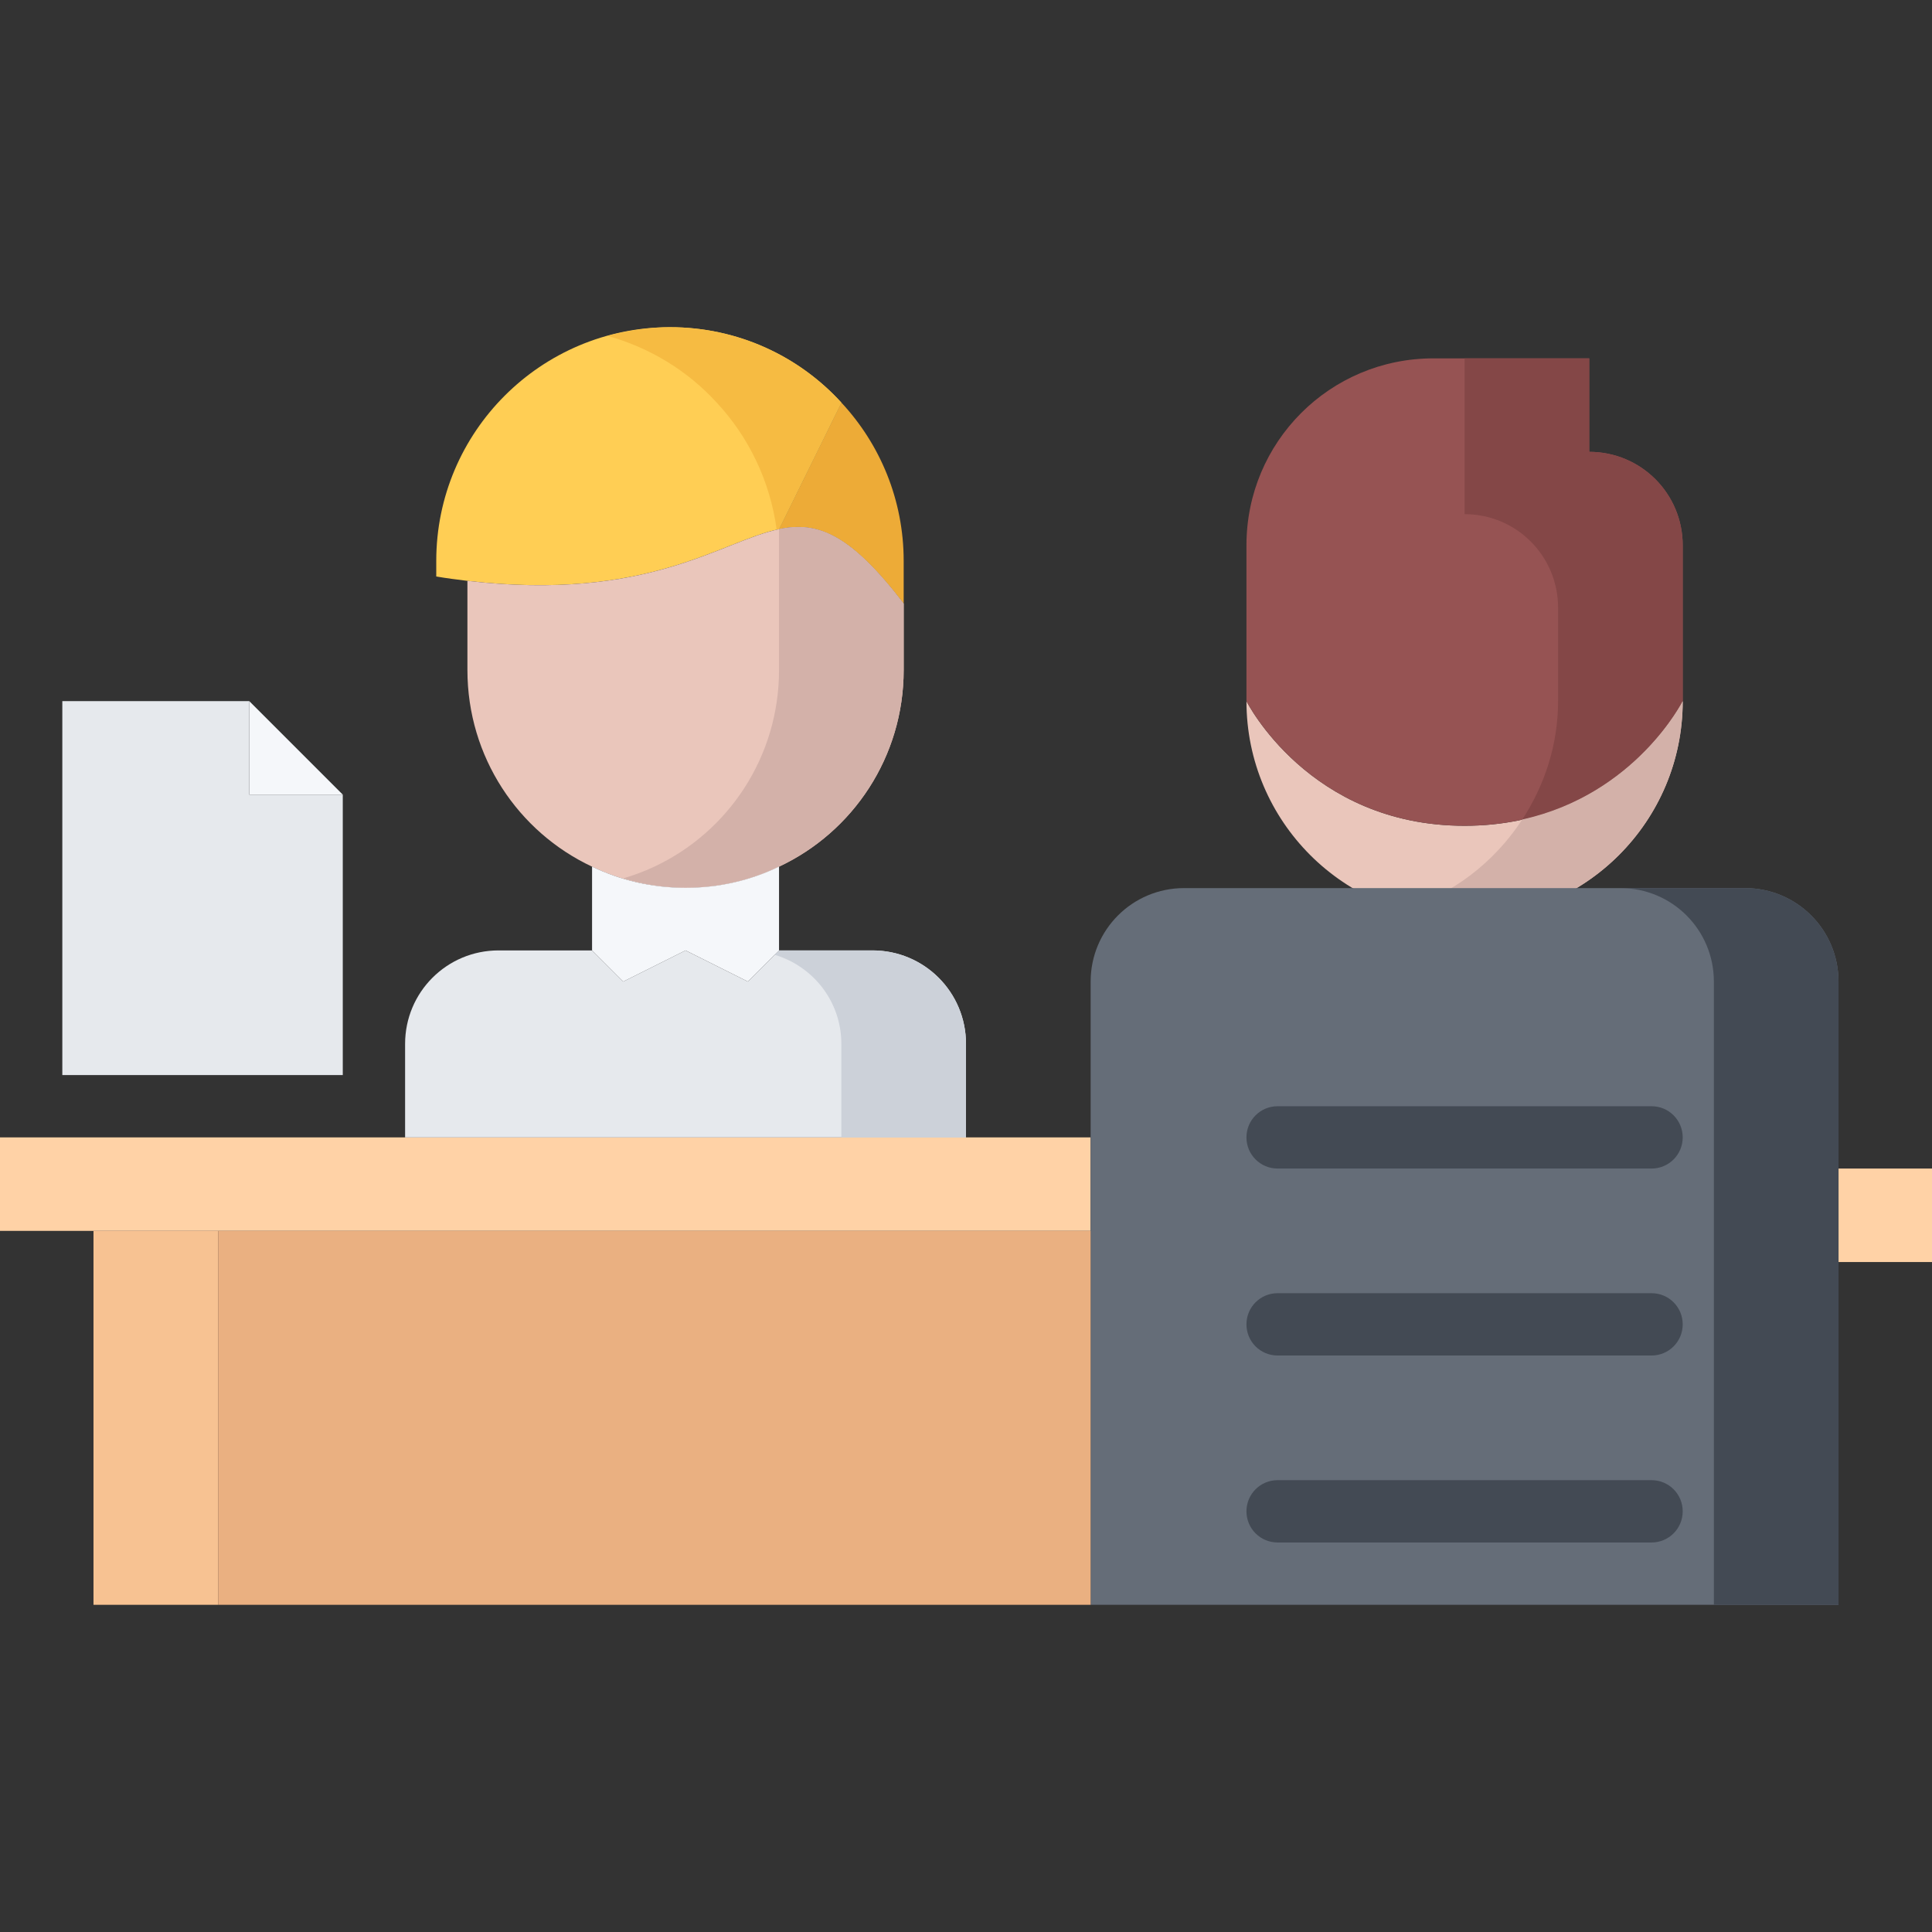 <svg height="496pt" viewBox="0 -84 496 496" width="496pt" xmlns="http://www.w3.org/2000/svg"><rect x="0" y="-84" width="496" height="496" fill="#333333" stroke="none"/><path d="m376 151.922c-30.961 0-56-25.043-56-55.922 0 0 16 32 56 32s56-32 56-32c0 30.879-25.039 55.922-56 55.922zm0 0" fill="#eac6bb"/><path d="m408 8v24c13.281 0 24 10.719 24 24v40s-16 32-56 32-56-32-56-32v-40c0-26.559 21.441-48 48-48zm0 0" fill="#965353"/><path d="m408 32v-24h-32v40c13.281 0 24 10.719 24 24v24c0 11.246-3.473 21.625-9.191 30.391 29.168-6.445 41.191-30.391 41.191-30.391v-40c0-13.281-10.719-24-24-24zm0 0" fill="#844747"/><path d="m390.809 126.391c-7.168 10.969-17.953 19.371-30.809 23.184 2.273.684 4.633 1.168 7.016 1.562.504.078 1.008.16 1.512.223 2.449.336 4.93.551 7.473.551 30.961 0 56-25.039 56-55.918 0 .008-12.023 23.953-41.191 30.398zm0 0" fill="#d3b1a9"/><path d="m280 208v24h-280v-24zm0 0" fill="#ffd2a6"/><path d="m472 216h24v24h-24zm0 0" fill="#ffd2a6"/><path d="m472 240v88h-192v-160c0-13.281 10.719-24 24-24h144c13.281 0 24 10.719 24 24zm0 0" fill="#656d78"/><path d="m448 144h-32c13.281 0 24 10.719 24 24v160h32v-160c0-13.281-10.719-24-24-24zm0 0" fill="#434a54"/><path d="m232 60v10.961c-13.762-17.922-22.078-21.199-32-19.121l16-32.488c9.922 10.648 16 24.969 16 40.648zm0 0" fill="#edab37"/><path d="m120 65.121c-2.559-.32-5.199-.633-8-1.121v-4c0-33.121 26.879-60 60-60 17.441 0 33.121 7.441 44 19.359l-16 32.488c-14.961 3.113-33.52 18.641-80 13.273zm0 0" fill="#ffce54"/><path d="m172 0c-2.625 0-5.199.207-7.727.551-.379.051-.738.121-1.105.168-2.449.387-4.848.867-7.184 1.512 0 0-.008 0-.016 0 10.918 3.027 20.605 8.992 28.031 17.129 8.199 8.801 13.711 20.129 15.398 32.633.195-.039.41-.113.602-.152l16-32.488c-10.879-11.91-26.559-19.352-44-19.352zm0 0" fill="#f6bb42"/><path d="m120 65.121c46.48 5.367 65.039-10.16 80-13.273 9.922-2.086 18.238 1.191 32 19.121v17.039c0 22.32-13.039 41.602-32 50.488-7.281 3.512-15.359 5.441-24 5.441s-16.719-1.922-24-5.441c-18.961-8.879-32-28.168-32-50.488zm0 0" fill="#eac6bb"/><path d="m200 51.84v36.16c0 22.32-13.039 41.602-32 50.488-2.559 1.23-5.246 2.191-8 3.023 5.062 1.527 10.398 2.418 16 2.418 8.641 0 16.719-1.922 24-5.441 18.961-8.879 32-28.168 32-50.488v-17.039c-13.762-17.922-22.078-21.199-32-19.121zm0 0" fill="#d3b1a9"/><path d="m200 138.559v21.441l-8 8-16-8-16 8-8-8v-21.52c7.281 3.512 15.359 5.441 24 5.441s16.719-1.922 24-5.441zm0 0" fill="#f5f7fa"/><path d="m248 208h-144v-24c0-13.281 10.719-24 24-24h24l8 8 16-8 16 8 8-8h24c13.281 0 24 10.719 24 24zm0 0" fill="#e6e9ed"/><path d="m224 160h-24l-1.121 1.121c9.898 2.957 17.121 12.016 17.121 22.879v24h32v-24c0-13.281-10.719-24-24-24zm0 0" fill="#ccd1d9"/><path d="m88 120h-24v-24zm0 0" fill="#f5f7fa"/><path d="m88 120v72h-72v-96h48v24zm0 0" fill="#e6e9ed"/><path d="m24 232h32v96h-32zm0 0" fill="#f7c292"/><path d="m56 232h224v96h-224zm0 0" fill="#eab081"/><g fill="#434a54"><path d="m424 216h-96c-4.426 0-8-3.574-8-8s3.574-8 8-8h96c4.426 0 8 3.574 8 8s-3.574 8-8 8zm0 0"/><path d="m424 264h-96c-4.426 0-8-3.574-8-8s3.574-8 8-8h96c4.426 0 8 3.574 8 8s-3.574 8-8 8zm0 0"/><path d="m424 312h-96c-4.426 0-8-3.574-8-8s3.574-8 8-8h96c4.426 0 8 3.574 8 8s-3.574 8-8 8zm0 0"/></g></svg>
